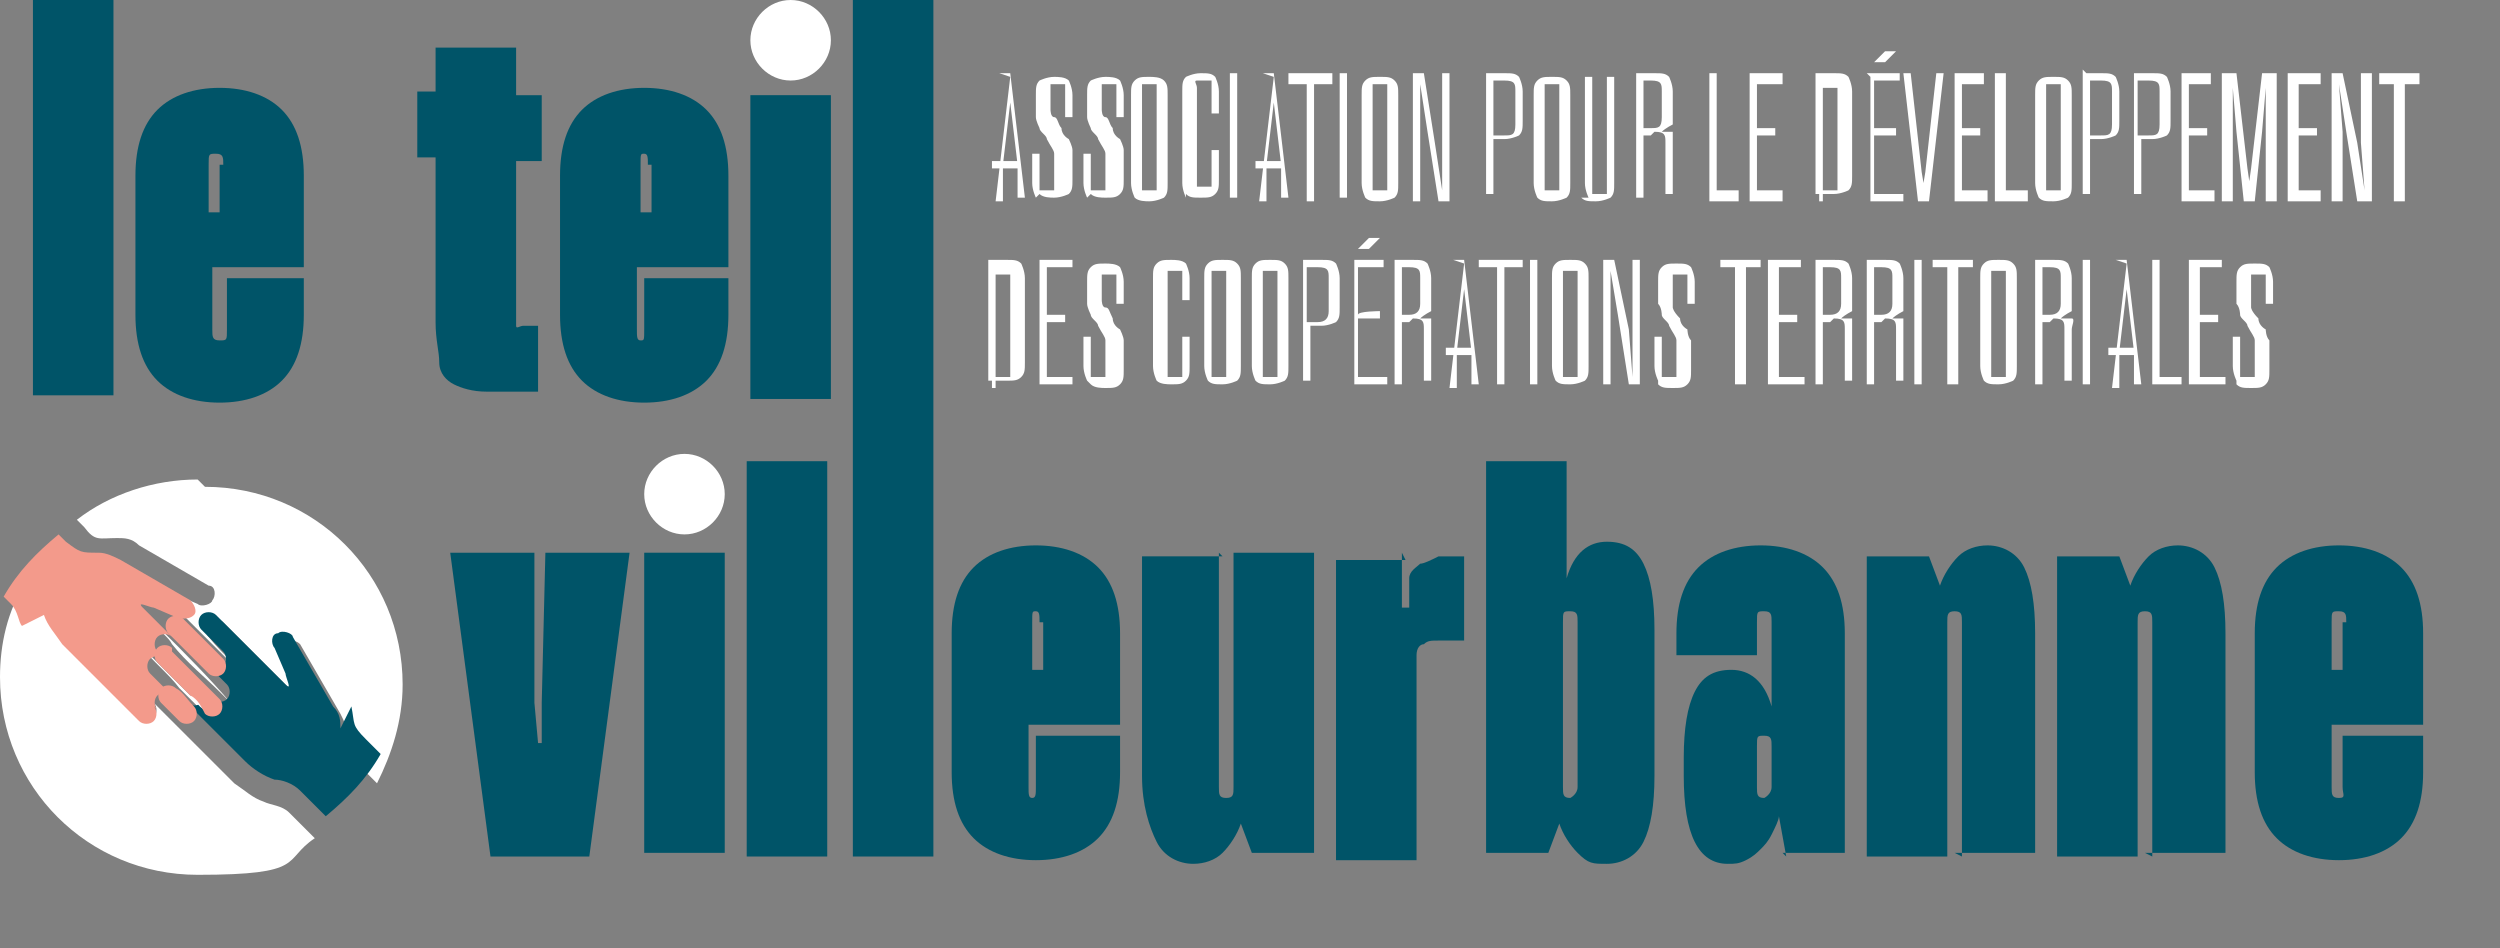 <?xml version="1.0" encoding="UTF-8"?>
<svg id="Calque_2" xmlns="http://www.w3.org/2000/svg" version="1.1" viewBox="0 0 68.3 25.9">
  <rect x="0" y="0" width="68.3" height="25.9" fill="#808080" stroke="none"/>
  <!-- Generator: Adobe Illustrator 29.6.0, SVG Export Plug-In . SVG Version: 2.1.1 Build 207)  -->
  <defs>
    <style>
      .st0 {
        fill: #f39a8b;
      }

      .st1 {
        fill: #005468;
      }

      .st2 {
        fill: #fff;
      }
    </style>
  </defs>
  <g id="Calque_1-2">
    <g>
      <rect class="st1" x=".9" y="0" width="2.2" height="10.8"/>
      <path class="st1" d="M8.3,7.6v1c0,.8-.2,1.4-.6,1.8-.4.4-1,.6-1.7.6s-1.3-.2-1.7-.6c-.4-.4-.6-1-.6-1.8v-3.8c0-.8.2-1.4.6-1.8s1-.6,1.7-.6,1.3.2,1.7.6c.4.4.6,1,.6,1.8v2.5h-2.5v1.7c0,.2,0,.3.2.3s.2,0,.2-.3v-1.4h2.2,0ZM6.1,4.5c0-.2,0-.3-.2-.3s-.2,0-.2.3v1.3h.3v-1.3h0Z"/>
      <path class="st1" d="M14.1,1.4v1.2h.7v1.8h-.7v4.4s0,0,0,.1.1,0,.2,0c.1,0,.2,0,.4,0v1.8c-.6,0-1,0-1.4,0s-.7-.1-.9-.2-.4-.3-.4-.6c0-.3-.1-.6-.1-1.1v-4.5h-.5v-1.8h.5v-1.2h2.2Z"/>
      <path class="st1" d="M19.9,7.6v1c0,.8-.2,1.4-.6,1.8-.4.4-1,.6-1.7.6s-1.3-.2-1.7-.6c-.4-.4-.6-1-.6-1.8v-3.8c0-.8.2-1.4.6-1.8.4-.4,1-.6,1.7-.6s1.3.2,1.7.6c.4.4.6,1,.6,1.8v2.5h-2.5v1.7c0,.2,0,.3.1.3s.1,0,.1-.3v-1.4h2.2ZM17.7,4.5c0-.2,0-.3-.1-.3s-.1,0-.1.3v1.3h.3v-1.3h0Z"/>
      <rect class="st1" x="20.5" y="2.6" width="2.2" height="8.3"/>
      <rect class="st1" x="23.3" y="0" width="2.2" height="23.4"/>
      <polygon class="st1" points="13.4 23.4 12.3 15.1 14.6 15.1 14.6 19.2 14.7 20.3 14.8 20.3 14.8 19.2 14.9 15.1 17.2 15.1 16.1 23.4 13.4 23.4"/>
      <rect class="st1" x="17.6" y="15.1" width="2.2" height="8.2"/>
      <rect class="st1" x="20.4" y="12.6" width="2.2" height="10.8"/>
      <path class="st1" d="M30.6,20.1v1c0,.8-.2,1.4-.6,1.8-.4.4-1,.6-1.7.6s-1.3-.2-1.7-.6c-.4-.4-.6-1-.6-1.8v-3.8c0-.8.2-1.4.6-1.8.4-.4,1-.6,1.7-.6s1.3.2,1.7.6.6,1,.6,1.8v2.5h-2.5v1.7c0,.2,0,.3.1.3s.1-.1.1-.3v-1.4h2.2,0ZM28.4,17c0-.2,0-.3-.1-.3s-.1,0-.1.3v1.3h.3v-1.3h0Z"/>
      <path class="st1" d="M33.3,15.1v6.4c0,.2,0,.3.2.3s.2-.1.2-.3v-6.4h2.2v8.2h-1.7l-.3-.8h0c-.1.3-.3.6-.5.8s-.5.3-.8.3c-.4,0-.8-.2-1-.6-.2-.4-.4-1-.4-1.8v-6h2.2,0Z"/>
      <path class="st1" d="M38.3,15.1v1.5h.2c0-.4,0-.6,0-.8s.2-.3.3-.4c.1,0,.3-.1.5-.2.2,0,.4,0,.7,0v2.3c-.2,0-.5,0-.7,0s-.3,0-.4.1c-.1,0-.2.1-.2.3s0,.3,0,.5v5.1h-2.2v-8.2s1.9,0,1.9,0Z"/>
      <path class="st1" d="M45.2,21.2c0,.8-.1,1.4-.3,1.8-.2.4-.6.6-1,.6s-.5,0-.8-.3c-.2-.2-.4-.5-.5-.8h0l-.3.8h-1.7v-10.7h2.2v3.2h0c.2-.7.6-1,1.1-1s.8.2,1,.6c.2.4.3,1,.3,1.8v3.8h0ZM42.9,21.8c0,0,.2-.1.2-.3v-4.5c0-.2,0-.3-.2-.3s-.2,0-.2.3v4.5c0,.2,0,.3.2.3"/>
      <path class="st1" d="M48.8,23.4l-.2-1.1h0c0,.1-.1.3-.2.5s-.2.3-.3.4c-.1.1-.2.2-.4.3s-.3.1-.5.1c-.4,0-.7-.2-.9-.6s-.3-1-.3-1.8v-.5c0-.8.1-1.4.3-1.8.2-.4.5-.6,1-.6s.9.3,1.1,1h0v-2.3c0-.2,0-.3-.2-.3s-.2,0-.2.3v.9h-2.2v-.6c0-.8.2-1.4.6-1.8s1-.6,1.7-.6,1.3.2,1.7.6.6,1,.6,1.8v6h-1.7ZM48.2,21.8c0,0,.2-.1.2-.3v-1.1c0-.2,0-.3-.2-.3s-.2,0-.2.3v1.1c0,.2,0,.3.2.3"/>
      <path class="st1" d="M53.6,23.4v-6.4c0-.2,0-.3-.2-.3s-.2.1-.2.3v6.4h-2.2v-8.2h1.7l.3.8h0c.1-.3.3-.6.5-.8s.5-.3.8-.3c.4,0,.8.2,1,.6.2.4.3,1,.3,1.8v6h-2.2,0Z"/>
      <path class="st1" d="M58.8,23.4v-6.4c0-.2,0-.3-.2-.3s-.2.1-.2.3v6.4h-2.2v-8.2h1.7l.3.8h0c.1-.3.3-.6.5-.8s.5-.3.8-.3c.4,0,.8.2,1,.6.2.4.3,1,.3,1.8v6h-2.2,0Z"/>
      <path class="st1" d="M66.2,20.1v1c0,.8-.2,1.4-.6,1.8s-1,.6-1.7.6-1.3-.2-1.7-.6c-.4-.4-.6-1-.6-1.8v-3.8c0-.8.2-1.4.6-1.8s1-.6,1.7-.6,1.3.2,1.7.6c.4.4.6,1,.6,1.8v2.5h-2.5v1.7c0,.2,0,.3.2.3s.1-.1.1-.3v-1.4h2.2ZM64.1,17c0-.2,0-.3-.2-.3s-.2,0-.2.3v1.3h.3v-1.3h0Z"/>
      <path class="st2" d="M27.3,2h.3l.4,3.4h-.2v-.9c0,0,0,0,0,0l-.2-1.7v-.7s0,0,0,0v.7s-.2,1.7-.2,1.7h0c0,0,0,1,0,1h-.2l.4-3.4h0ZM27.1,4.4h.7v.2h-.7v-.2Z"/>
      <path class="st2" d="M28.3,5.4c0,0-.1-.2-.1-.4v-.8h.2v.8c0,0,0,.2,0,.2,0,0,.1,0,.2,0h0c0,0,.1,0,.2,0,0,0,0-.1,0-.2v-.4c0-.2,0-.3,0-.4,0-.1-.1-.2-.2-.4h0c0-.1-.2-.2-.2-.3,0,0-.1-.2-.1-.3,0-.1,0-.2,0-.4v-.2c0-.2,0-.3.1-.4,0,0,.2-.1.4-.1h0c.1,0,.3,0,.4.1,0,0,.1.2.1.4v.6h-.2v-.7c0,0,0-.2,0-.2s-.1,0-.2,0h0c0,0-.1,0-.2,0,0,0,0,.1,0,.2v.2c0,.1,0,.2,0,.3,0,0,0,.2.1.2s.1.2.2.3h0c0,.2.2.3.2.3,0,0,.1.2.1.3,0,.1,0,.2,0,.4v.4c0,.2,0,.3-.1.4,0,0-.2.1-.4.1h0c-.1,0-.3,0-.4-.1"/>
      <path class="st2" d="M29.7,5.4c0,0-.1-.2-.1-.4v-.8h.2v.8c0,0,0,.2,0,.2,0,0,.1,0,.2,0h0c0,0,.1,0,.2,0,0,0,0-.1,0-.2v-.4c0-.2,0-.3,0-.4,0-.1-.1-.2-.2-.4h0c0-.1-.2-.2-.2-.3,0,0-.1-.2-.1-.3,0-.1,0-.2,0-.4v-.2c0-.2,0-.3.1-.4,0,0,.2-.1.4-.1h0c.1,0,.3,0,.4.1,0,0,.1.2.1.4v.6h-.2v-.7c0,0,0-.2,0-.2s-.1,0-.2,0h0c0,0-.1,0-.2,0,0,0,0,.1,0,.2v.2c0,.1,0,.2,0,.3,0,0,0,.2.1.2s.1.2.2.3h0c0,.2.2.3.2.3,0,0,.1.2.1.3,0,.1,0,.2,0,.4v.4c0,.2,0,.3-.1.4s-.2.1-.4.1h0c-.1,0-.3,0-.4-.1"/>
      <path class="st2" d="M31,5.4c0,0-.1-.2-.1-.4v-2.4c0-.2,0-.3.1-.4s.2-.1.4-.1h0c.1,0,.3,0,.4.1s.1.2.1.4v2.4c0,.2,0,.3-.1.4,0,0-.2.1-.4.1h0c-.1,0-.3,0-.4-.1M31.6,5.2s0-.1,0-.2v-2.5c0,0,0-.2,0-.2s-.1,0-.2,0h0c0,0-.1,0-.2,0,0,0,0,.1,0,.2v2.5c0,0,0,.2,0,.2,0,0,.1,0,.2,0h0c0,0,.1,0,.2,0"/>
      <path class="st2" d="M32.4,5.4c0,0-.1-.2-.1-.4v-2.5c0-.2,0-.3.1-.4,0,0,.2-.1.4-.1h0c.2,0,.3,0,.4.1,0,0,.1.2.1.4v.6h-.2v-.7c0,0,0-.2,0-.2s-.1,0-.2,0h0c0,0-.1,0-.2,0s0,.1,0,.2v2.5c0,0,0,.2,0,.2,0,0,.1,0,.2,0h0c0,0,.1,0,.2,0,0,0,0-.1,0-.2v-.8h.2v.8c0,.2,0,.3-.1.4s-.2.1-.4.1h0c-.2,0-.3,0-.4-.1"/>
      <rect class="st2" x="33.6" y="2" width=".2" height="3.4"/>
      <path class="st2" d="M34.5,2h.3l.4,3.4h-.2v-.9c0,0,0,0,0,0l-.2-1.7v-.7s0,0,0,0v.7s-.2,1.7-.2,1.7h0c0,0,0,1,0,1h-.2s.4-3.4.4-3.4ZM34.3,4.4h.7v.2h-.7v-.2Z"/>
      <polygon class="st2" points="35.7 2.2 35.8 2.3 35.2 2.3 35.2 2 36.4 2 36.4 2.3 35.8 2.3 35.9 2.2 35.9 5.5 35.7 5.5 35.7 2.2"/>
      <rect class="st2" x="36.6" y="2" width=".2" height="3.4"/>
      <path class="st2" d="M37.3,5.4c0,0-.1-.2-.1-.4v-2.4c0-.2,0-.3.1-.4s.2-.1.4-.1h0c.2,0,.3,0,.4.1s.1.2.1.4v2.4c0,.2,0,.3-.1.4,0,0-.2.1-.4.1h0c-.2,0-.3,0-.4-.1M37.9,5.2s0-.1,0-.2v-2.5c0,0,0-.2,0-.2s-.1,0-.2,0h0c0,0-.1,0-.2,0,0,0,0,.1,0,.2v2.5c0,0,0,.2,0,.2,0,0,.1,0,.2,0h0c0,0,.1,0,.2,0"/>
      <polygon class="st2" points="38.6 2 38.9 2 39.2 3.9 39.4 5.2 39.4 5.2 39.4 3.9 39.4 2 39.6 2 39.6 5.5 39.3 5.5 39 3.6 38.8 2.3 38.8 2.3 38.8 3.6 38.8 5.5 38.6 5.5 38.6 2"/>
      <path class="st2" d="M40.6,2h.5c.2,0,.3,0,.4.1,0,0,.1.2.1.4v.8c0,.2,0,.3-.1.4,0,0-.2.1-.4.1h-.3,0c0,0,0,1.5,0,1.5h-.2v-3.4h0ZM40.8,3.7h.3c.2,0,.3,0,.3-.3v-.9c0-.2,0-.3-.3-.3h-.3,0c0,0,0,1.6,0,1.6h0c0,0,0-.1,0-.1Z"/>
      <path class="st2" d="M42,5.4c0,0-.1-.2-.1-.4v-2.4c0-.2,0-.3.1-.4s.2-.1.4-.1h0c.2,0,.3,0,.4.1s.1.2.1.4v2.4c0,.2,0,.3-.1.4,0,0-.2.1-.4.1h0c-.2,0-.3,0-.4-.1M42.6,5.2s0-.1,0-.2v-2.5c0,0,0-.2,0-.2s-.1,0-.2,0h0c0,0-.1,0-.2,0,0,0,0,.1,0,.2v2.5c0,0,0,.2,0,.2,0,0,.1,0,.2,0h0c0,0,.1,0,.2,0"/>
      <path class="st2" d="M43.4,5.4c0,0-.1-.2-.1-.4v-2.9h.2v3c0,0,0,.2,0,.2,0,0,.1,0,.2,0h0c0,0,.1,0,.2,0,0,0,0-.1,0-.2v-3h.2v2.9c0,.2,0,.3-.1.4,0,0-.2.1-.4.1h0c-.2,0-.3,0-.4-.1"/>
      <path class="st2" d="M45.1,3.7h-.4v-.2h.4c.2,0,.3,0,.3-.3v-.7c0-.2,0-.3-.3-.3h-.3.1c0-.1,0,3.2,0,3.2h-.2v-3.4h.5c.2,0,.3,0,.4.1,0,0,.1.2.1.4v.6c0,.1,0,.2,0,.3,0,0-.2.1-.3.2h0c.1,0,.2,0,.3,0,0,0,0,.2,0,.3v1.4h-.2v-1.4c0-.2,0-.3-.3-.3"/>
      <polygon class="st2" points="46.7 2 46.9 2 46.9 5.3 46.8 5.2 47.5 5.2 47.5 5.5 46.7 5.5 46.7 2"/>
      <polygon class="st2" points="47.8 2 48.7 2 48.7 2.3 47.9 2.3 48 2.2 48 3.6 47.9 3.5 48.5 3.5 48.5 3.7 47.9 3.7 48 3.6 48 5.3 47.9 5.2 48.7 5.2 48.7 5.5 47.8 5.5 47.8 2"/>
      <path class="st2" d="M49.6,2h.5c.2,0,.3,0,.4.1,0,0,.1.2.1.4v2.3c0,.2,0,.3-.1.4,0,0-.2.1-.4.1h-.5v-3.4ZM49.7,5.2h.3c0,0,.2,0,.2,0,0,0,0-.1,0-.2v-2.4c0,0,0-.2,0-.2,0,0-.1,0-.2,0h-.3.1c0,0,0,3.1,0,3.1h-.1Z"/>
      <path class="st2" d="M51,2h.9v.2h-.7,0c0,0,0,1.3,0,1.3h0c0,0,.6,0,.6,0v.2h-.6,0c0,0,0,1.6,0,1.6h0c0,0,.8,0,.8,0v.2h-.9v-3.4h0ZM51.5,1.4h.3l-.3.3h-.3l.3-.3h0Z"/>
      <polygon class="st2" points="52 2 52.2 2 52.5 4.7 52.6 5.3 52.5 5.3 52.6 4.7 52.9 2 53.1 2 52.7 5.5 52.4 5.5 52 2"/>
      <polygon class="st2" points="53.4 2 54.2 2 54.2 2.3 53.5 2.3 53.6 2.2 53.6 3.6 53.5 3.5 54.1 3.5 54.1 3.7 53.5 3.7 53.6 3.6 53.6 5.3 53.5 5.2 54.3 5.2 54.3 5.5 53.4 5.5 53.4 2"/>
      <polygon class="st2" points="54.5 2 54.8 2 54.8 5.3 54.7 5.2 55.4 5.2 55.4 5.5 54.5 5.5 54.5 2"/>
      <path class="st2" d="M55.7,5.4c0,0-.1-.2-.1-.4v-2.4c0-.2,0-.3.1-.4s.2-.1.4-.1h0c.2,0,.3,0,.4.1s.1.2.1.4v2.4c0,.2,0,.3-.1.4,0,0-.2.1-.4.1h0c-.2,0-.3,0-.4-.1M56.3,5.2s0-.1,0-.2v-2.5c0,0,0-.2,0-.2s-.1,0-.2,0h0c0,0-.1,0-.2,0,0,0,0,.1,0,.2v2.5c0,0,0,.2,0,.2,0,0,.1,0,.2,0h0c0,0,.1,0,.2,0"/>
      <path class="st2" d="M57,2h.4c.2,0,.3,0,.4.1,0,0,.1.2.1.4v.8c0,.2,0,.3-.1.4,0,0-.2.1-.4.1h-.3,0c0,0,0,1.5,0,1.5h-.2v-3.4h0ZM57.1,3.7h.3c.2,0,.3,0,.3-.3v-.9c0-.2,0-.3-.3-.3h-.3,0c0,0,0,1.6,0,1.6h0c0,0,0-.1,0-.1Z"/>
      <path class="st2" d="M58.3,2h.5c.2,0,.3,0,.4.1,0,0,.1.2.1.4v.8c0,.2,0,.3-.1.4,0,0-.2.1-.4.1h-.3,0c0,0,0,1.5,0,1.5h-.2v-3.4h0ZM58.4,3.7h.3c.2,0,.3,0,.3-.3v-.9c0-.2,0-.3-.3-.3h-.3,0c0,0,0,1.6,0,1.6h0c0,0,0-.1,0-.1Z"/>
      <polygon class="st2" points="59.6 2 60.4 2 60.4 2.3 59.7 2.3 59.8 2.2 59.8 3.6 59.7 3.5 60.3 3.5 60.3 3.7 59.7 3.7 59.8 3.6 59.8 5.3 59.7 5.2 60.5 5.2 60.5 5.5 59.6 5.5 59.6 2"/>
      <polygon class="st2" points="60.7 2 61.1 2 61.4 4.6 61.5 5.3 61.4 5.3 61.5 4.6 61.8 2 62.2 2 62.2 5.5 61.9 5.5 61.9 3.6 61.9 2.4 61.9 2.4 61.8 3.6 61.6 5.5 61.3 5.5 61.1 3.6 61 2.4 61 2.4 61 3.6 61 5.5 60.7 5.5 60.7 2"/>
      <polygon class="st2" points="62.5 2 63.4 2 63.4 2.3 62.7 2.3 62.8 2.2 62.8 3.6 62.7 3.5 63.3 3.5 63.3 3.7 62.7 3.7 62.8 3.6 62.8 5.3 62.7 5.2 63.4 5.2 63.4 5.5 62.5 5.5 62.5 2"/>
      <polygon class="st2" points="63.7 2 64 2 64.4 3.9 64.6 5.2 64.6 5.2 64.5 3.9 64.5 2 64.8 2 64.8 5.5 64.4 5.5 64.1 3.6 63.9 2.3 63.9 2.3 64 3.6 64 5.5 63.7 5.5 63.7 2"/>
      <polygon class="st2" points="65.4 2.2 65.5 2.3 65 2.3 65 2 66.1 2 66.1 2.3 65.6 2.3 65.7 2.2 65.7 5.5 65.4 5.5 65.4 2.2"/>
      <path class="st2" d="M27,7.1h.5c.2,0,.3,0,.4.1,0,0,.1.2.1.4v2.3c0,.2,0,.3-.1.4s-.2.1-.4.1h-.5s0-3.4,0-3.4ZM27.1,10.3h.3c.1,0,.2,0,.2,0,0,0,0-.1,0-.2v-2.4c0,0,0-.2,0-.2,0,0-.1,0-.2,0h-.3.1c0,0,0,3.1,0,3.1h-.1Z"/>
      <polygon class="st2" points="28.4 7.1 29.3 7.1 29.3 7.3 28.5 7.3 28.6 7.2 28.6 8.7 28.5 8.6 29.1 8.6 29.1 8.8 28.5 8.8 28.6 8.7 28.6 10.4 28.5 10.3 29.3 10.3 29.3 10.5 28.4 10.5 28.4 7.1"/>
      <path class="st2" d="M29.7,10.4c0,0-.1-.2-.1-.4v-.8h.2v.9c0,0,0,.2,0,.2,0,0,.1,0,.2,0h0c0,0,.1,0,.2,0,0,0,0-.1,0-.2v-.4c0-.2,0-.3,0-.4,0-.1-.1-.2-.2-.4h0c0-.1-.2-.2-.2-.3,0,0-.1-.2-.1-.3,0-.1,0-.2,0-.4v-.2c0-.2,0-.3.1-.4s.2-.1.4-.1h0c.1,0,.3,0,.4.1,0,0,.1.2.1.4v.6h-.2v-.6c0,0,0-.2,0-.2s-.1,0-.2,0h0c0,0-.1,0-.2,0,0,0,0,.1,0,.2v.2c0,.1,0,.2,0,.3,0,0,0,.2.1.2s.1.1.2.3h0c0,.2.2.3.2.3,0,0,.1.2.1.3,0,.1,0,.2,0,.4v.4c0,.2,0,.3-.1.4s-.2.1-.4.1h0c-.1,0-.3,0-.4-.1"/>
      <path class="st2" d="M31.6,10.4c0,0-.1-.2-.1-.4v-2.4c0-.2,0-.3.1-.4s.2-.1.4-.1h0c.1,0,.3,0,.4.1,0,0,.1.2.1.4v.6h-.2v-.6c0,0,0-.2,0-.2s-.1,0-.2,0h0c0,0-.1,0-.2,0,0,0,0,.1,0,.2v2.5c0,0,0,.2,0,.2,0,0,.1,0,.2,0h0c0,0,.1,0,.2,0,0,0,0-.1,0-.2v-.9h.2v.8c0,.2,0,.3-.1.4s-.2.1-.4.1h0c-.1,0-.3,0-.4-.1"/>
      <path class="st2" d="M33,10.4c0,0-.1-.2-.1-.4v-2.4c0-.2,0-.3.1-.4s.2-.1.4-.1h0c.2,0,.3,0,.4.1s.1.2.1.4v2.4c0,.2,0,.3-.1.4,0,0-.2.1-.4.1h0c-.2,0-.3,0-.4-.1M33.5,10.3s0-.1,0-.2v-2.5c0,0,0-.2,0-.2,0,0-.1,0-.2,0h0c0,0-.1,0-.2,0,0,0,0,.1,0,.2v2.5c0,0,0,.2,0,.2s.1,0,.2,0h0c0,0,.1,0,.2,0"/>
      <path class="st2" d="M34.3,10.4c0,0-.1-.2-.1-.4v-2.4c0-.2,0-.3.1-.4s.2-.1.4-.1h0c.2,0,.3,0,.4.1s.1.2.1.4v2.4c0,.2,0,.3-.1.4,0,0-.2.1-.4.1h0c-.2,0-.3,0-.4-.1M34.9,10.3s0-.1,0-.2v-2.5c0,0,0-.2,0-.2,0,0-.1,0-.2,0h0c0,0-.1,0-.2,0,0,0,0,.1,0,.2v2.5c0,0,0,.2,0,.2s.1,0,.2,0h0c0,0,.1,0,.2,0"/>
      <path class="st2" d="M35.6,7.1h.5c.2,0,.3,0,.4.1,0,0,.1.2.1.4v.8c0,.2,0,.3-.1.4,0,0-.2.1-.4.1h-.3,0c0,0,0,1.5,0,1.5h-.2v-3.4h0ZM35.7,8.8h.3c.2,0,.3-.1.3-.3v-.9c0-.2,0-.3-.3-.3h-.3,0c0,0,0,1.5,0,1.5h0c0,0,0,0,0,0Z"/>
      <path class="st2" d="M36.9,7.1h.9v.2h-.7,0c0,0,0,1.3,0,1.3h0c0-.1.6-.1.6-.1v.2h-.6,0c0-.1,0,1.6,0,1.6h0c0,0,.8,0,.8,0v.2h-.9v-3.4h0ZM37.4,6.5h.3l-.3.3h-.3l.3-.3h0Z"/>
      <path class="st2" d="M38.5,8.8h-.4v-.2h.4c.2,0,.3-.1.3-.3v-.7c0-.2,0-.3-.3-.3h-.3.1c0-.1,0,3.2,0,3.2h-.2v-3.4h.5c.2,0,.3,0,.4.1,0,0,.1.2.1.4v.6c0,.1,0,.2,0,.3,0,0-.2.1-.3.2h0c.1,0,.2,0,.3,0,0,0,0,.2,0,.3v1.4h-.2v-1.4c0-.2,0-.3-.3-.3"/>
      <path class="st2" d="M39.7,7.1h.3l.4,3.4h-.2v-.9c0,0,0,0,0,0l-.2-1.7v-.7s0,0,0,0v.7s-.2,1.7-.2,1.7h0c0,0,0,1,0,1h-.2s.4-3.4.4-3.4ZM39.5,9.5h.7v.2h-.7v-.2Z"/>
      <polygon class="st2" points="40.9 7.2 41 7.3 40.4 7.3 40.4 7.1 41.6 7.1 41.6 7.3 41 7.3 41.1 7.2 41.1 10.5 40.9 10.5 40.9 7.2"/>
      <rect class="st2" x="41.8" y="7.1" width=".2" height="3.4"/>
      <path class="st2" d="M42.5,10.4c0,0-.1-.2-.1-.4v-2.4c0-.2,0-.3.1-.4s.2-.1.4-.1h0c.2,0,.3,0,.4.1s.1.2.1.4v2.4c0,.2,0,.3-.1.4,0,0-.2.1-.4.1h0c-.2,0-.3,0-.4-.1M43.1,10.3s0-.1,0-.2v-2.5c0,0,0-.2,0-.2,0,0-.1,0-.2,0h0c0,0-.1,0-.2,0,0,0,0,.1,0,.2v2.5c0,0,0,.2,0,.2s.1,0,.2,0h0c0,0,.1,0,.2,0"/>
      <polygon class="st2" points="43.8 7.1 44.1 7.1 44.5 9 44.6 10.3 44.6 10.3 44.6 9 44.6 7.1 44.8 7.1 44.8 10.5 44.5 10.5 44.2 8.6 44 7.4 44 7.4 44 8.6 44 10.5 43.8 10.5 43.8 7.1"/>
      <path class="st2" d="M45.3,10.4c0,0-.1-.2-.1-.4v-.8h.2v.9c0,0,0,.2,0,.2,0,0,.1,0,.2,0h0c0,0,.1,0,.2,0,0,0,0-.1,0-.2v-.4c0-.2,0-.3,0-.4,0-.1-.1-.2-.2-.4h0c0-.1-.2-.2-.2-.3,0,0,0-.2-.1-.3,0-.1,0-.2,0-.4v-.2c0-.2,0-.3.1-.4s.2-.1.4-.1h0c.2,0,.3,0,.4.1,0,0,.1.2.1.4v.6h-.2v-.6c0,0,0-.2,0-.2s-.1,0-.2,0h0c0,0-.1,0-.2,0,0,0,0,.1,0,.2v.2c0,.1,0,.2,0,.3,0,0,0,.2,0,.2,0,0,0,.1.2.3h0c0,.2.2.3.2.3,0,0,0,.2.1.3,0,.1,0,.2,0,.4v.4c0,.2,0,.3-.1.4s-.2.1-.4.1h0c-.2,0-.3,0-.4-.1"/>
      <polygon class="st2" points="47.4 7.2 47.5 7.3 47 7.3 47 7.1 48.1 7.1 48.1 7.3 47.6 7.3 47.7 7.2 47.7 10.5 47.4 10.5 47.4 7.2"/>
      <polygon class="st2" points="48.3 7.1 49.2 7.1 49.2 7.3 48.5 7.3 48.6 7.2 48.6 8.7 48.5 8.6 49.1 8.6 49.1 8.8 48.5 8.8 48.6 8.7 48.6 10.4 48.5 10.3 49.3 10.3 49.3 10.5 48.3 10.5 48.3 7.1"/>
      <path class="st2" d="M50,8.8h-.4v-.2h.4c.2,0,.3-.1.3-.3v-.7c0-.2,0-.3-.3-.3h-.3.1c0-.1,0,3.2,0,3.2h-.2v-3.4h.5c.2,0,.3,0,.4.1,0,0,.1.2.1.4v.6c0,.1,0,.2,0,.3,0,0-.2.1-.3.2h0c.1,0,.2,0,.3,0,0,0,0,.2,0,.3v1.4h-.2v-1.4c0-.2,0-.3-.3-.3"/>
      <path class="st2" d="M51.4,8.8h-.4v-.2h.4c.2,0,.3-.1.3-.3v-.7c0-.2,0-.3-.3-.3h-.3.1c0-.1,0,3.2,0,3.2h-.2v-3.4h.5c.2,0,.3,0,.4.1,0,0,.1.2.1.4v.6c0,.1,0,.2,0,.3,0,0-.2.1-.3.2h0c.1,0,.2,0,.3,0,0,0,0,.2,0,.3v1.4h-.2v-1.4c0-.2,0-.3-.3-.3"/>
      <rect class="st2" x="52.3" y="7.1" width=".2" height="3.4"/>
      <polygon class="st2" points="53.2 7.2 53.3 7.3 52.8 7.3 52.8 7.1 53.9 7.1 53.9 7.3 53.4 7.3 53.5 7.2 53.5 10.5 53.2 10.5 53.2 7.2"/>
      <path class="st2" d="M54.2,10.4c0,0-.1-.2-.1-.4v-2.4c0-.2,0-.3.1-.4s.2-.1.4-.1h0c.2,0,.3,0,.4.1s.1.2.1.4v2.4c0,.2,0,.3-.1.4,0,0-.2.1-.4.1h0c-.2,0-.3,0-.4-.1M54.8,10.3s0-.1,0-.2v-2.5c0,0,0-.2,0-.2,0,0-.1,0-.2,0h0c0,0-.1,0-.2,0,0,0,0,.1,0,.2v2.5c0,0,0,.2,0,.2s.1,0,.2,0h0c0,0,.1,0,.2,0"/>
      <path class="st2" d="M56,8.8h-.4v-.2h.4c.2,0,.3-.1.3-.3v-.7c0-.2,0-.3-.3-.3h-.3.1c0-.1,0,3.2,0,3.2h-.2v-3.4h.5c.2,0,.3,0,.4.1,0,0,.1.2.1.4v.6c0,.1,0,.2,0,.3,0,0-.2.1-.3.2h0c.1,0,.2,0,.3,0s0,.2,0,.3v1.4h-.2v-1.4c0-.2,0-.3-.3-.3"/>
      <rect class="st2" x="56.9" y="7.1" width=".2" height="3.4"/>
      <path class="st2" d="M57.8,7.1h.3l.4,3.4h-.2v-.9c0,0,0,0,0,0l-.2-1.7v-.7s0,0,0,0v.7s-.2,1.7-.2,1.7h0c0,0,0,1,0,1h-.2l.4-3.4h0ZM57.6,9.5h.7v.2h-.7v-.2Z"/>
      <polygon class="st2" points="58.8 7.1 59 7.1 59 10.4 58.9 10.3 59.6 10.3 59.6 10.5 58.8 10.5 58.8 7.1"/>
      <polygon class="st2" points="59.8 7.1 60.7 7.1 60.7 7.3 60 7.3 60.1 7.2 60.1 8.7 60 8.6 60.6 8.6 60.6 8.8 60 8.8 60.1 8.7 60.1 10.4 60 10.3 60.8 10.3 60.8 10.5 59.8 10.5 59.8 7.1"/>
      <path class="st2" d="M61.1,10.4c0,0-.1-.2-.1-.4v-.8h.2v.9c0,0,0,.2,0,.2,0,0,.1,0,.2,0h0c0,0,.1,0,.2,0,0,0,0-.1,0-.2v-.4c0-.2,0-.3,0-.4,0-.1-.1-.2-.2-.4h0c0-.1-.2-.2-.2-.3,0,0,0-.2-.1-.3,0-.1,0-.2,0-.4v-.2c0-.2,0-.3.1-.4s.2-.1.4-.1h0c.2,0,.3,0,.4.1,0,0,.1.2.1.4v.6h-.2v-.6c0,0,0-.2,0-.2s-.1,0-.2,0h0c0,0-.1,0-.2,0,0,0,0,.1,0,.2v.2c0,.1,0,.2,0,.3,0,0,0,.2,0,.2,0,0,0,.1.2.3h0c0,.2.2.3.2.3,0,0,0,.2.1.3,0,.1,0,.2,0,.4v.4c0,.2,0,.3-.1.4s-.2.1-.4.1h0c-.2,0-.3,0-.4-.1"/>
      <path class="st2" d="M22.7,1.1c0,.6-.5,1.1-1.1,1.1s-1.1-.5-1.1-1.1.5-1.1,1.1-1.1,1.1.5,1.1,1.1"/>
      <path class="st2" d="M19.8,13.5c0,.6-.5,1.1-1.1,1.1s-1.1-.5-1.1-1.1.5-1.1,1.1-1.1,1.1.5,1.1,1.1"/>
      <path class="st2" d="M5.4,13.1c-1.2,0-2.4.4-3.3,1.1l.2.2c.3.4.4.3.9.3.2,0,.4,0,.6.2l1.9,1.1c.2,0,.2.3.1.4,0,.1-.3.2-.4.1l-.7-.3c-.1,0-.5-.2-.3,0l.8.8h0c.6.6,1.2,1.2,1.9,1.9h0c-.5-.6-1-1-1.4-1.5-.1-.1-.1-.3,0-.4s.3-.1.4,0l1.9,1.9c.2.2,0-.2,0-.3l-.3-.7c0-.1,0-.3.1-.4.2,0,.3,0,.4.1l1.1,1.9c.1.2.2.4.2.6,0,.5,0,.5.4.9l.4.4c.4-.8.7-1.7.7-2.7,0-3-2.4-5.4-5.4-5.4"/>
      <path class="st2" d="M4.2,17h0c.2.3.4.4.5.6h0c.4.5.9.9,1.3,1.3h0c.1.1.2.2.3.3h0c-.6-.7-1.2-1.3-1.9-2h0c-.1-.1-.2-.2-.3-.3h0Z"/>
      <path class="st2" d="M5.2,19c-.3-.3-.6-.6-.9-.9h0c-.2-.2-.4-.4-.5-.5h0c.4.5.8.8,1.1,1.2.4.4.7.7,1.1,1.1h0c-.1-.2-.2-.3-.3-.4h0c-.2-.1-.3-.3-.4-.5"/>
      <path class="st2" d="M7.2,21.9c-.3-.1-.5-.3-.8-.5-.4-.4-.7-.7-1.1-1.1l-.5-.5h0c-.6-.6-1.1-1.1-1.7-1.7h0c.4.4.7.8,1.1,1.1.1.1.1.3,0,.4s-.3.1-.4,0l-1-1c-.4-.4-.7-.7-1.1-1.1-.2-.2-.4-.5-.5-.8,0-.1-.1-.5-.3-.6l-.2-.2C.2,16.7,0,17.6,0,18.5c0,3,2.4,5.4,5.4,5.4s2.3-.4,3.2-1l-.7-.7c-.2-.2-.5-.2-.7-.3"/>
      <path class="st1" d="M5.2,19c-.3-.3-.6-.6-.9-.9h0c.3.3.6.6.9.9"/>
      <path class="st1" d="M9.3,19.9c0-.2,0-.4-.2-.6l-1.1-1.9c0-.1-.3-.2-.4-.1-.2,0-.2.3-.1.4l.3.7c0,.1.2.5,0,.3l-1.9-1.9c-.1-.1-.3-.1-.4,0s-.1.3,0,.4c.5.5,1,1,1.4,1.4h0c0,0,0,0,0,0-.6-.6-1.2-1.2-1.9-1.9h0l1.1,1.1c.1.1.1.3,0,.4s-.3.1-.4,0c-.4-.4-.7-.7-1.1-1.1h0c.6.6,1.2,1.2,1.9,1.9h0c0,0,0,0,0,0-.1-.1-.2-.2-.3-.3.1.1.1.3,0,.4s-.3.1-.4,0c.1.1.2.2.3.3h0c0,0,0,0,0,0-.4-.4-.7-.7-1.1-1.1.2.2.3.4.5.5.1.1.1.3,0,.4s-.3.1-.4,0l.5.5c.4.4.7.7,1.1,1.1.2.2.5.4.8.5.2,0,.5.1.7.3l.7.7c.6-.5,1.1-1,1.5-1.7l-.4-.4c-.4-.4-.3-.4-.4-.9"/>
      <path class="st1" d="M6.1,19c-.4-.4-.9-.9-1.3-1.3h0c.4.4.9.9,1.3,1.3"/>
      <path class="st2" d="M5.6,19.4h0c-.2-.1-.3-.3-.4-.5.2.1.3.3.4.5"/>
      <path class="st0" d="M1.2,16.8c.1.3.3.5.5.8.4.4.7.7,1.1,1.1l1,1c.1.1.3.1.4,0s.1-.3,0-.4c-.4-.4-.7-.7-1.1-1.1h0c0,0,0,0,0,0,.5.5,1.1,1.1,1.7,1.7h0l-.5-.5c-.1-.1-.1-.3,0-.4s.3-.1.4,0c-.4-.4-.8-.8-1.1-1.1h0c0,0,0,0,0,0,.2.2.4.4.5.5-.1-.1-.1-.3,0-.4.1-.1.3-.1.4,0-.2-.2-.4-.4-.5-.5h0c0,0,0,0,0,0,.1.1.2.2.3.3-.1-.1-.1-.3,0-.4.1-.1.3-.1.4,0l-.8-.8c-.2-.2.2,0,.3,0l.7.3c.2,0,.3,0,.4-.1s0-.3-.1-.4l-1.9-1.1c-.2-.1-.4-.2-.6-.2-.5,0-.5,0-.9-.3l-.2-.2c-.6.5-1.1,1-1.5,1.7l.2.2c.2.2.2.5.3.6"/>
      <path class="st0" d="M4.4,18.8c-.1.1-.1.3,0,.4l.5.5c.1.1.3.1.4,0,.1-.1.1-.3,0-.4-.2-.2-.3-.4-.5-.5-.1-.1-.3-.1-.4,0"/>
      <path class="st0" d="M4.6,16.9c-.1.1-.1.3,0,.4.4.4.7.7,1.1,1.1.1.1.3.1.4,0s.1-.3,0-.4l-1.1-1.1c-.1-.1-.3-.1-.4,0"/>
      <path class="st0" d="M4.7,17.7c-.1-.1-.3-.1-.4,0-.1.1-.1.3,0,.4.3.3.6.6.9.9.2.1.3.3.4.5.1.1.3.1.4,0,.1-.1.1-.3,0-.4h0c-.5-.5-.9-.9-1.3-1.3"/>
    </g>
  </g>
</svg>